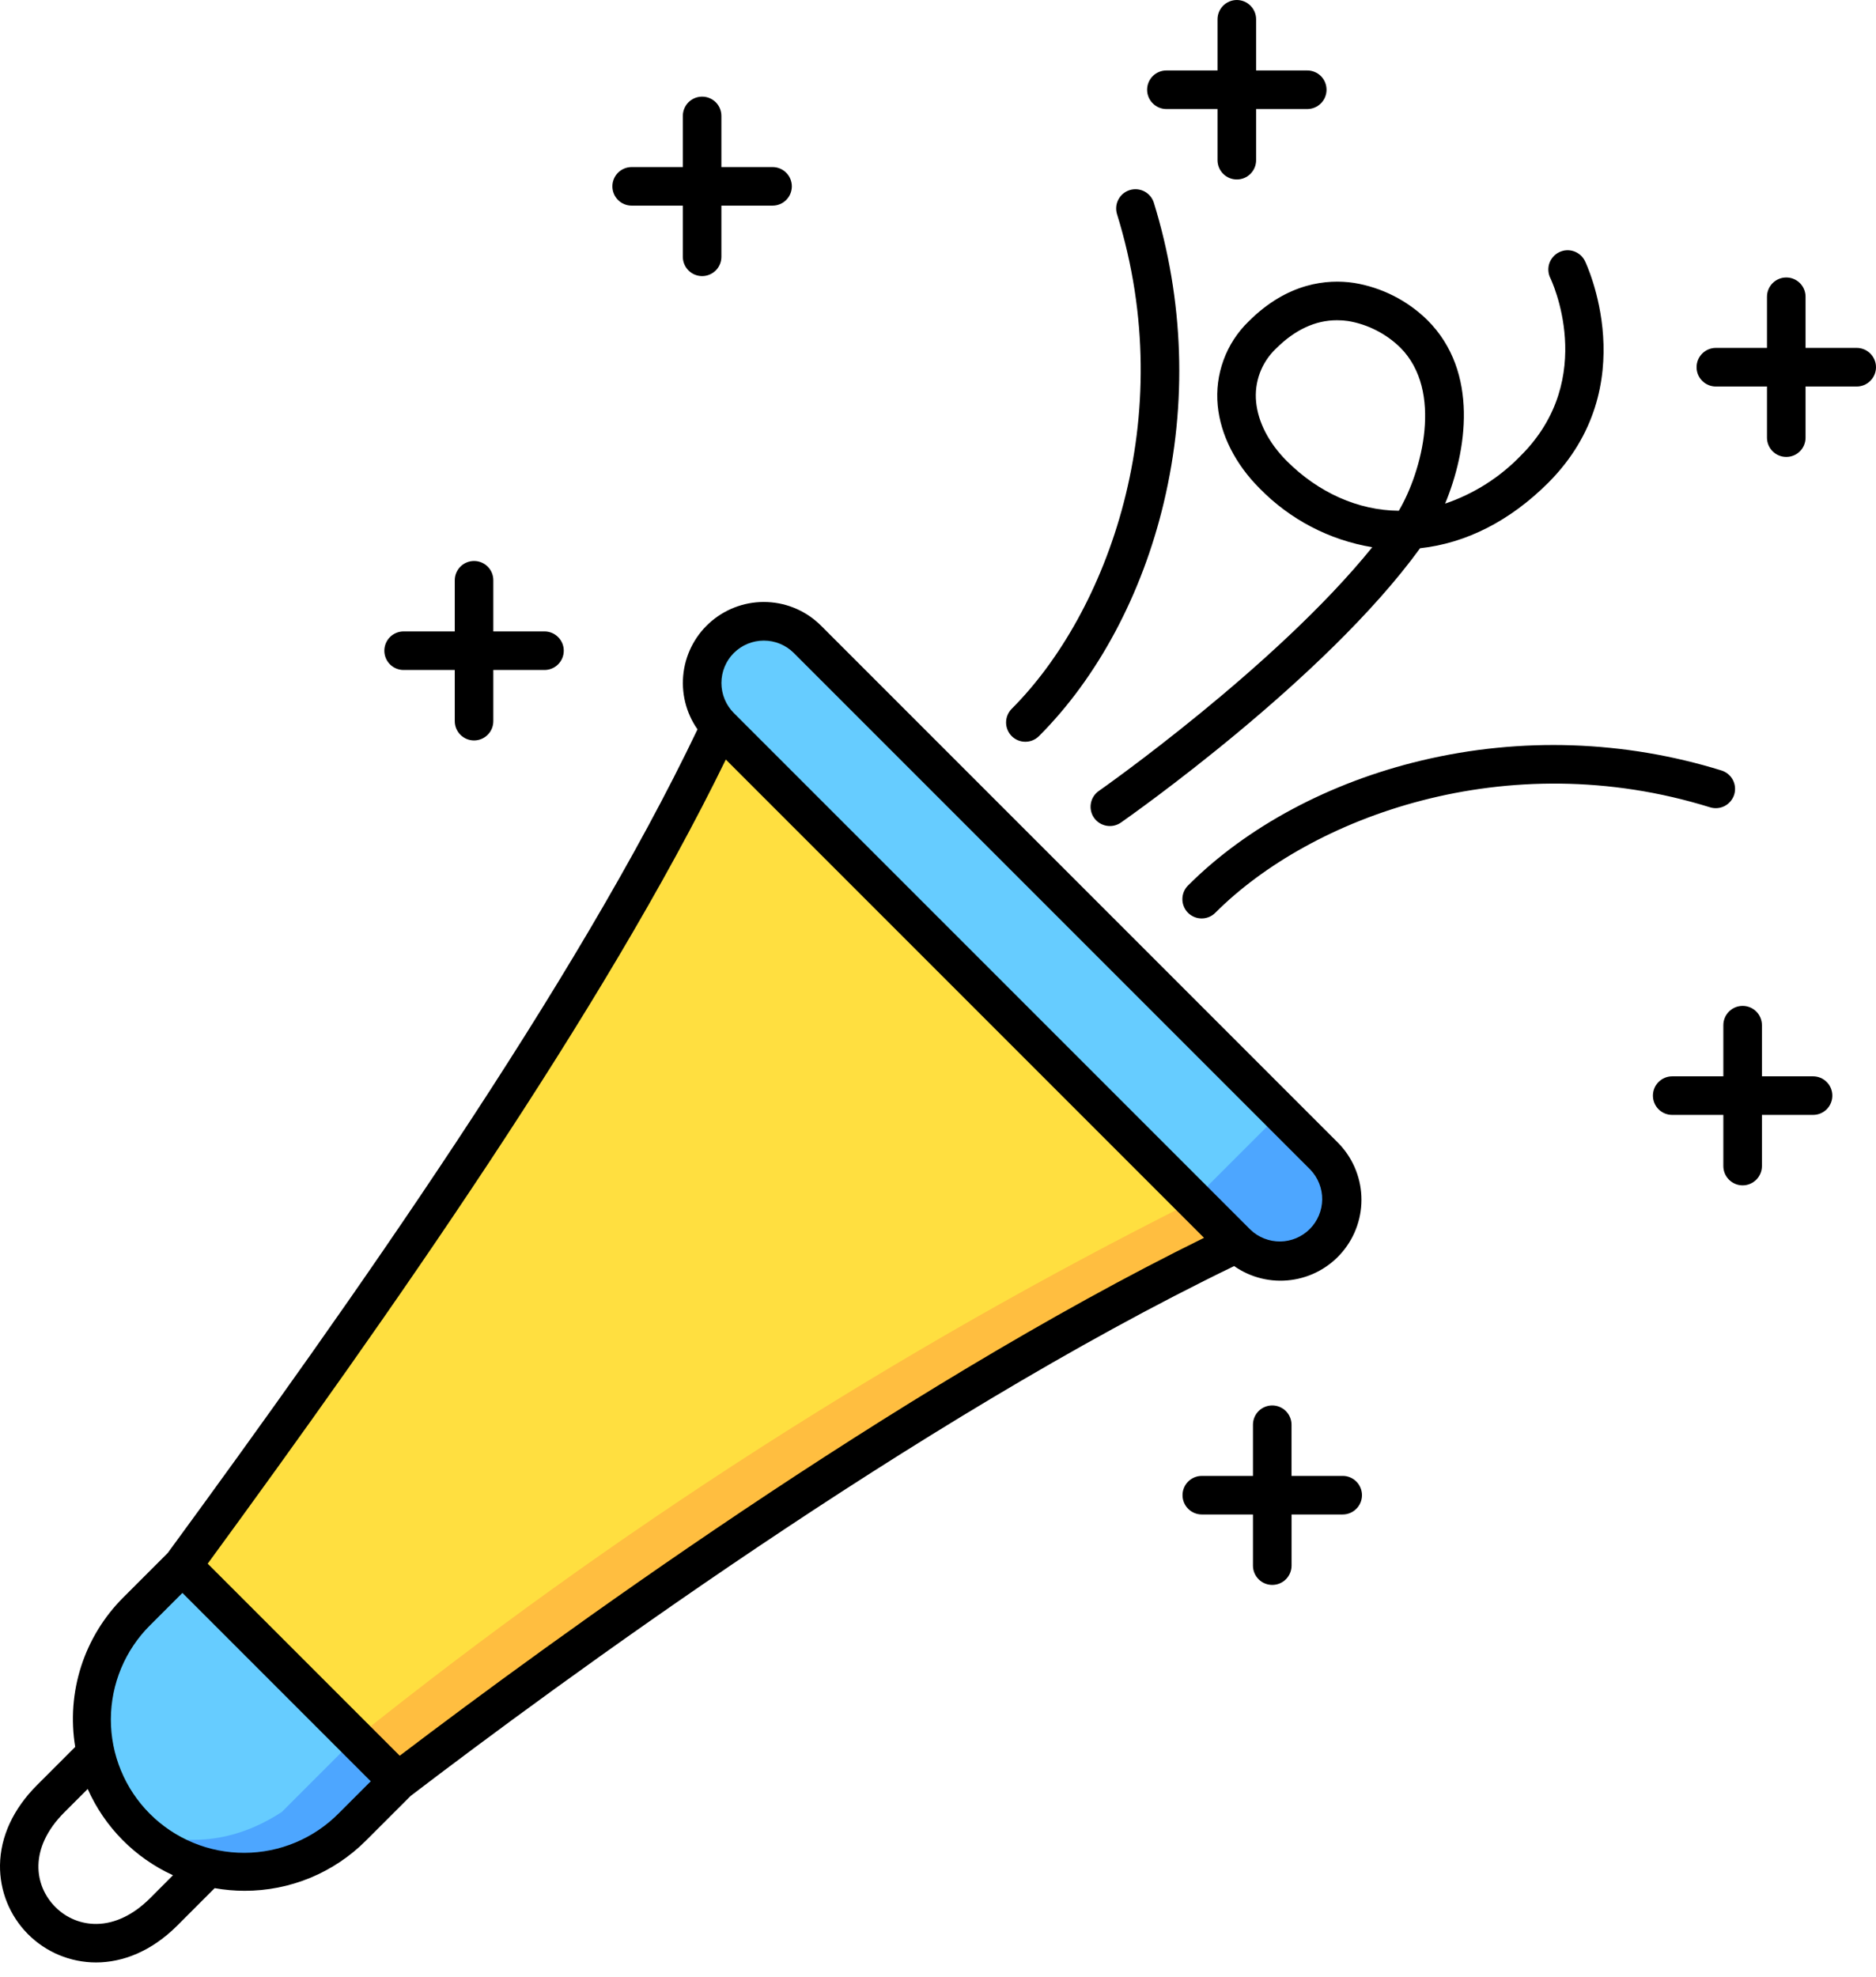 <svg width="56" height="59" viewBox="0 0 56 59" fill="none" xmlns="http://www.w3.org/2000/svg">
<path d="M5.349 46.769C10.769 39.37 17.775 29.465 21.402 21.73L36.824 37.152C28.495 41.124 18.557 48.035 11.785 53.205L5.349 46.769Z" fill="#FFDF40"/>
<path d="M35.558 35.886L36.824 37.152C28.495 41.124 18.557 48.035 11.785 53.206L10.533 51.955L10.594 51.894C18.331 45.698 26.699 40.332 35.558 35.886Z" fill="#FFBE40"/>
<path d="M21.402 19.125C21.747 18.78 22.216 18.586 22.704 18.586C23.193 18.586 23.661 18.78 24.006 19.125L39.428 34.547C39.762 34.895 39.946 35.36 39.941 35.842C39.936 36.324 39.742 36.784 39.402 37.125C39.061 37.466 38.6 37.66 38.118 37.664C37.636 37.669 37.172 37.486 36.824 37.152L21.402 21.73C21.056 21.384 20.863 20.916 20.863 20.428C20.863 19.939 21.056 19.471 21.402 19.125Z" fill="#66CCFF"/>
<path d="M39.428 37.152C39.083 37.497 38.614 37.691 38.126 37.691C37.637 37.691 37.169 37.497 36.823 37.152L35.557 35.885L38.161 33.281L39.428 34.547C39.773 34.893 39.967 35.361 39.967 35.85C39.967 36.338 39.773 36.806 39.428 37.152Z" fill="#4DA6FF"/>
<path d="M3.986 48.131L5.348 46.769L11.784 53.205L10.422 54.567C9.565 55.404 8.413 55.87 7.215 55.863C6.017 55.855 4.87 55.377 4.023 54.53C3.176 53.683 2.698 52.536 2.691 51.338C2.683 50.14 3.149 48.988 3.986 48.131Z" fill="#66CCFF"/>
<path d="M10.533 51.955L11.784 53.206L10.422 54.568C9.569 55.421 8.411 55.9 7.204 55.9C5.997 55.9 4.84 55.421 3.986 54.568C5.517 55.139 6.994 55 8.411 54.077L10.533 51.955Z" fill="#4DA6FF"/>
<path d="M36.84 37.785C37.335 38.132 37.942 38.28 38.541 38.2C39.14 38.121 39.688 37.821 40.076 37.357C40.464 36.894 40.665 36.302 40.638 35.698C40.611 35.095 40.359 34.523 39.932 34.096L24.51 18.674C24.082 18.246 23.511 17.994 22.907 17.968C22.303 17.941 21.711 18.142 21.248 18.53C20.785 18.918 20.484 19.466 20.405 20.065C20.326 20.665 20.474 21.272 20.821 21.767C17.199 29.354 10.486 38.867 5.006 46.349L3.675 47.68C3.1 48.255 2.67 48.96 2.421 49.734C2.173 50.509 2.112 51.332 2.245 52.135L1.105 53.275C0.394 53.986 0.012 54.812 0 55.665C-0.004 56.045 0.066 56.421 0.208 56.773C0.35 57.125 0.561 57.445 0.827 57.715C1.094 57.985 1.412 58.2 1.762 58.346C2.112 58.492 2.488 58.567 2.867 58.567C3.66 58.567 4.517 58.241 5.295 57.464L6.408 56.35C6.703 56.402 7.002 56.429 7.301 56.429C7.974 56.43 8.641 56.298 9.263 56.041C9.885 55.784 10.45 55.406 10.925 54.93L12.26 53.596C16.532 50.336 27.338 42.38 36.84 37.785ZM35.941 36.942C26.709 41.479 16.396 49.009 11.932 52.398L6.2 46.666C11.562 39.334 18.022 30.148 21.666 22.668L35.941 36.942ZM21.905 19.488C22.143 19.251 22.465 19.118 22.801 19.118C23.137 19.118 23.459 19.251 23.696 19.488L39.118 34.91C39.346 35.15 39.472 35.469 39.468 35.799C39.464 36.13 39.331 36.446 39.097 36.68C38.863 36.914 38.547 37.047 38.217 37.051C37.886 37.054 37.567 36.929 37.328 36.701L21.905 21.279C21.668 21.041 21.535 20.719 21.535 20.383C21.535 20.047 21.668 19.725 21.905 19.488L21.905 19.488ZM4.48 56.65C3.985 57.145 3.434 57.41 2.887 57.418C2.659 57.421 2.432 57.379 2.22 57.292C2.008 57.206 1.816 57.077 1.654 56.915C1.017 56.278 0.852 55.157 1.919 54.089L2.618 53.39C3.124 54.53 4.03 55.446 5.164 55.965L4.48 56.65ZM10.112 54.116C9.743 54.489 9.305 54.785 8.822 54.987C8.338 55.19 7.82 55.295 7.296 55.296C6.772 55.298 6.253 55.196 5.769 54.996C5.284 54.796 4.844 54.502 4.474 54.132C4.103 53.761 3.809 53.321 3.61 52.837C3.41 52.353 3.308 51.834 3.309 51.309C3.311 50.785 3.416 50.267 3.618 49.784C3.821 49.3 4.117 48.862 4.49 48.494L5.445 47.539L11.067 53.161L10.112 54.116ZM30.2 21.969C30.147 21.915 30.105 21.852 30.076 21.782C30.047 21.712 30.032 21.637 30.032 21.562C30.032 21.486 30.047 21.411 30.076 21.341C30.105 21.271 30.147 21.208 30.2 21.154C33.041 18.314 35.237 12.481 33.343 6.389C33.299 6.243 33.314 6.086 33.386 5.952C33.457 5.818 33.578 5.718 33.723 5.673C33.868 5.628 34.025 5.642 34.16 5.712C34.294 5.782 34.396 5.902 34.442 6.047C35.341 8.949 35.445 12.04 34.741 14.996C34.09 17.74 32.767 20.216 31.014 21.969C30.906 22.077 30.76 22.137 30.607 22.137C30.455 22.137 30.308 22.077 30.2 21.969H30.2ZM51.048 24.094C44.956 22.2 39.123 24.395 36.282 27.237C36.229 27.291 36.166 27.335 36.096 27.364C36.025 27.394 35.95 27.41 35.874 27.41C35.798 27.411 35.722 27.396 35.652 27.367C35.581 27.338 35.517 27.296 35.463 27.242C35.409 27.188 35.367 27.124 35.338 27.053C35.309 26.983 35.294 26.907 35.295 26.831C35.295 26.755 35.311 26.68 35.34 26.609C35.37 26.539 35.414 26.476 35.468 26.422C37.221 24.67 39.697 23.346 42.441 22.695C45.397 21.992 48.488 22.095 51.39 22.995C51.535 23.041 51.657 23.142 51.727 23.277C51.798 23.412 51.812 23.569 51.767 23.715C51.721 23.86 51.62 23.982 51.486 24.053C51.351 24.124 51.194 24.139 51.048 24.094V24.094ZM36.35 12.105C36.434 12.975 36.876 13.851 37.597 14.572C38.503 15.502 39.682 16.119 40.963 16.331C38.082 19.901 32.853 23.569 32.797 23.608C32.673 23.696 32.589 23.829 32.563 23.979C32.537 24.128 32.571 24.282 32.658 24.407C32.745 24.531 32.877 24.616 33.027 24.643C33.176 24.671 33.33 24.638 33.456 24.552C33.708 24.376 39.551 20.276 42.39 16.362C43.768 16.212 45.079 15.544 46.216 14.408C49.106 11.517 47.329 7.825 47.311 7.788C47.277 7.721 47.231 7.66 47.174 7.61C47.117 7.561 47.051 7.523 46.979 7.498C46.908 7.474 46.832 7.464 46.757 7.469C46.681 7.474 46.607 7.494 46.54 7.528C46.472 7.561 46.411 7.608 46.362 7.665C46.312 7.722 46.274 7.788 46.249 7.859C46.225 7.931 46.215 8.007 46.221 8.082C46.226 8.158 46.245 8.231 46.279 8.299C46.294 8.329 47.715 11.281 45.402 13.593C44.773 14.246 43.997 14.739 43.138 15.03C43.783 13.476 44.16 11.104 42.612 9.556C42.012 8.966 41.243 8.577 40.412 8.442C39.621 8.326 38.434 8.431 37.27 9.595C36.938 9.917 36.683 10.31 36.524 10.745C36.365 11.179 36.305 11.644 36.35 12.105ZM38.084 10.409C38.651 9.842 39.264 9.557 39.912 9.557C40.023 9.557 40.134 9.565 40.244 9.581C40.83 9.68 41.372 9.956 41.798 10.371C43.091 11.663 42.444 14.075 41.756 15.243H41.753C40.546 15.233 39.359 14.706 38.411 13.758C37.879 13.226 37.554 12.6 37.496 11.995C37.467 11.703 37.505 11.409 37.607 11.134C37.709 10.859 37.872 10.611 38.084 10.409ZM11.473 19.42C11.473 19.267 11.533 19.121 11.641 19.013C11.749 18.905 11.896 18.844 12.048 18.844H13.575V17.317C13.575 17.165 13.636 17.018 13.744 16.91C13.852 16.802 13.998 16.742 14.151 16.742C14.303 16.742 14.45 16.802 14.558 16.91C14.666 17.018 14.726 17.165 14.726 17.317V18.844H16.253C16.406 18.844 16.552 18.905 16.66 19.013C16.768 19.121 16.829 19.267 16.829 19.42C16.829 19.573 16.768 19.719 16.66 19.827C16.552 19.935 16.406 19.995 16.253 19.995H14.726V21.522C14.726 21.675 14.666 21.821 14.558 21.929C14.45 22.037 14.303 22.098 14.151 22.098C13.998 22.098 13.852 22.037 13.744 21.929C13.636 21.821 13.575 21.675 13.575 21.522V19.995H12.048C11.896 19.995 11.749 19.935 11.641 19.827C11.533 19.719 11.473 19.573 11.473 19.42ZM54.697 32.698C54.697 32.85 54.636 32.997 54.529 33.105C54.421 33.213 54.274 33.273 54.121 33.273H52.595V34.8C52.595 34.953 52.534 35.099 52.426 35.207C52.318 35.315 52.172 35.376 52.019 35.376C51.866 35.376 51.72 35.315 51.612 35.207C51.504 35.099 51.443 34.953 51.443 34.8V33.273H49.916C49.764 33.273 49.617 33.213 49.509 33.105C49.401 32.997 49.341 32.85 49.341 32.698C49.341 32.545 49.401 32.399 49.509 32.291C49.617 32.183 49.764 32.122 49.916 32.122H51.443V30.595C51.443 30.443 51.504 30.296 51.612 30.188C51.72 30.08 51.866 30.02 52.019 30.02C52.172 30.02 52.318 30.08 52.426 30.188C52.534 30.296 52.595 30.443 52.595 30.595V32.122H54.121C54.274 32.122 54.421 32.183 54.529 32.291C54.636 32.399 54.697 32.545 54.697 32.698ZM40.656 44.622C40.656 44.775 40.596 44.921 40.487 45.029C40.38 45.137 40.233 45.198 40.081 45.198H38.554V46.725C38.554 46.877 38.493 47.024 38.385 47.132C38.277 47.24 38.131 47.3 37.978 47.3C37.825 47.3 37.679 47.24 37.571 47.132C37.463 47.024 37.402 46.877 37.402 46.725V45.198H35.875C35.722 45.198 35.576 45.137 35.468 45.029C35.36 44.921 35.299 44.775 35.299 44.622C35.299 44.469 35.36 44.323 35.468 44.215C35.576 44.107 35.722 44.047 35.875 44.047H37.402V42.52C37.402 42.367 37.462 42.221 37.57 42.112C37.678 42.005 37.825 41.944 37.977 41.944C38.13 41.944 38.276 42.005 38.384 42.112C38.492 42.221 38.553 42.367 38.553 42.52V44.047H40.08C40.156 44.046 40.23 44.061 40.3 44.09C40.37 44.119 40.434 44.161 40.487 44.215C40.541 44.268 40.583 44.332 40.612 44.402C40.641 44.472 40.656 44.547 40.656 44.622ZM56 10.959C56 11.112 55.939 11.258 55.831 11.366C55.723 11.474 55.577 11.535 55.424 11.535H53.897V13.062C53.897 13.214 53.837 13.361 53.729 13.469C53.621 13.577 53.474 13.637 53.322 13.637C53.169 13.637 53.023 13.577 52.915 13.469C52.807 13.361 52.746 13.214 52.746 13.062V11.535H51.219C51.066 11.535 50.92 11.474 50.812 11.366C50.704 11.258 50.644 11.112 50.644 10.959C50.644 10.806 50.704 10.66 50.812 10.552C50.92 10.444 51.066 10.383 51.219 10.383H52.746V8.856C52.746 8.704 52.807 8.557 52.915 8.449C53.023 8.341 53.169 8.281 53.322 8.281C53.474 8.281 53.621 8.341 53.729 8.449C53.837 8.557 53.897 8.704 53.897 8.856V10.383H55.424C55.577 10.383 55.723 10.444 55.831 10.552C55.939 10.66 56 10.806 56 10.959ZM18.28 5.561C18.28 5.409 18.341 5.262 18.449 5.154C18.557 5.046 18.703 4.986 18.856 4.986H20.383V3.46C20.383 3.307 20.444 3.16 20.552 3.052C20.66 2.945 20.806 2.884 20.959 2.884C21.111 2.884 21.258 2.945 21.366 3.052C21.474 3.16 21.534 3.307 21.534 3.46V4.986H23.061C23.214 4.986 23.36 5.046 23.468 5.154C23.576 5.262 23.637 5.409 23.637 5.561C23.637 5.714 23.576 5.861 23.468 5.969C23.36 6.077 23.214 6.137 23.061 6.137H21.534V7.664C21.534 7.817 21.474 7.963 21.366 8.071C21.258 8.179 21.111 8.24 20.959 8.24C20.806 8.24 20.66 8.179 20.552 8.071C20.444 7.963 20.383 7.817 20.383 7.664V6.137H18.856C18.703 6.137 18.557 6.077 18.449 5.969C18.341 5.861 18.28 5.714 18.28 5.561ZM34.242 2.678C34.242 2.526 34.303 2.379 34.411 2.271C34.519 2.163 34.665 2.103 34.818 2.103H36.344V0.576C36.344 0.423 36.405 0.277 36.513 0.169C36.621 0.061 36.767 0 36.92 0C37.073 0 37.219 0.061 37.327 0.169C37.435 0.277 37.496 0.423 37.496 0.576V2.103H39.023C39.175 2.103 39.322 2.163 39.43 2.271C39.538 2.379 39.598 2.526 39.598 2.678C39.598 2.831 39.538 2.977 39.43 3.085C39.322 3.193 39.175 3.254 39.023 3.254H37.496V4.781C37.496 4.933 37.435 5.08 37.327 5.188C37.219 5.296 37.073 5.356 36.92 5.356C36.767 5.356 36.621 5.296 36.513 5.188C36.405 5.08 36.344 4.933 36.344 4.781V3.254H34.818C34.665 3.254 34.519 3.193 34.411 3.085C34.303 2.977 34.242 2.831 34.242 2.678Z" fill="black"/>
</svg>
